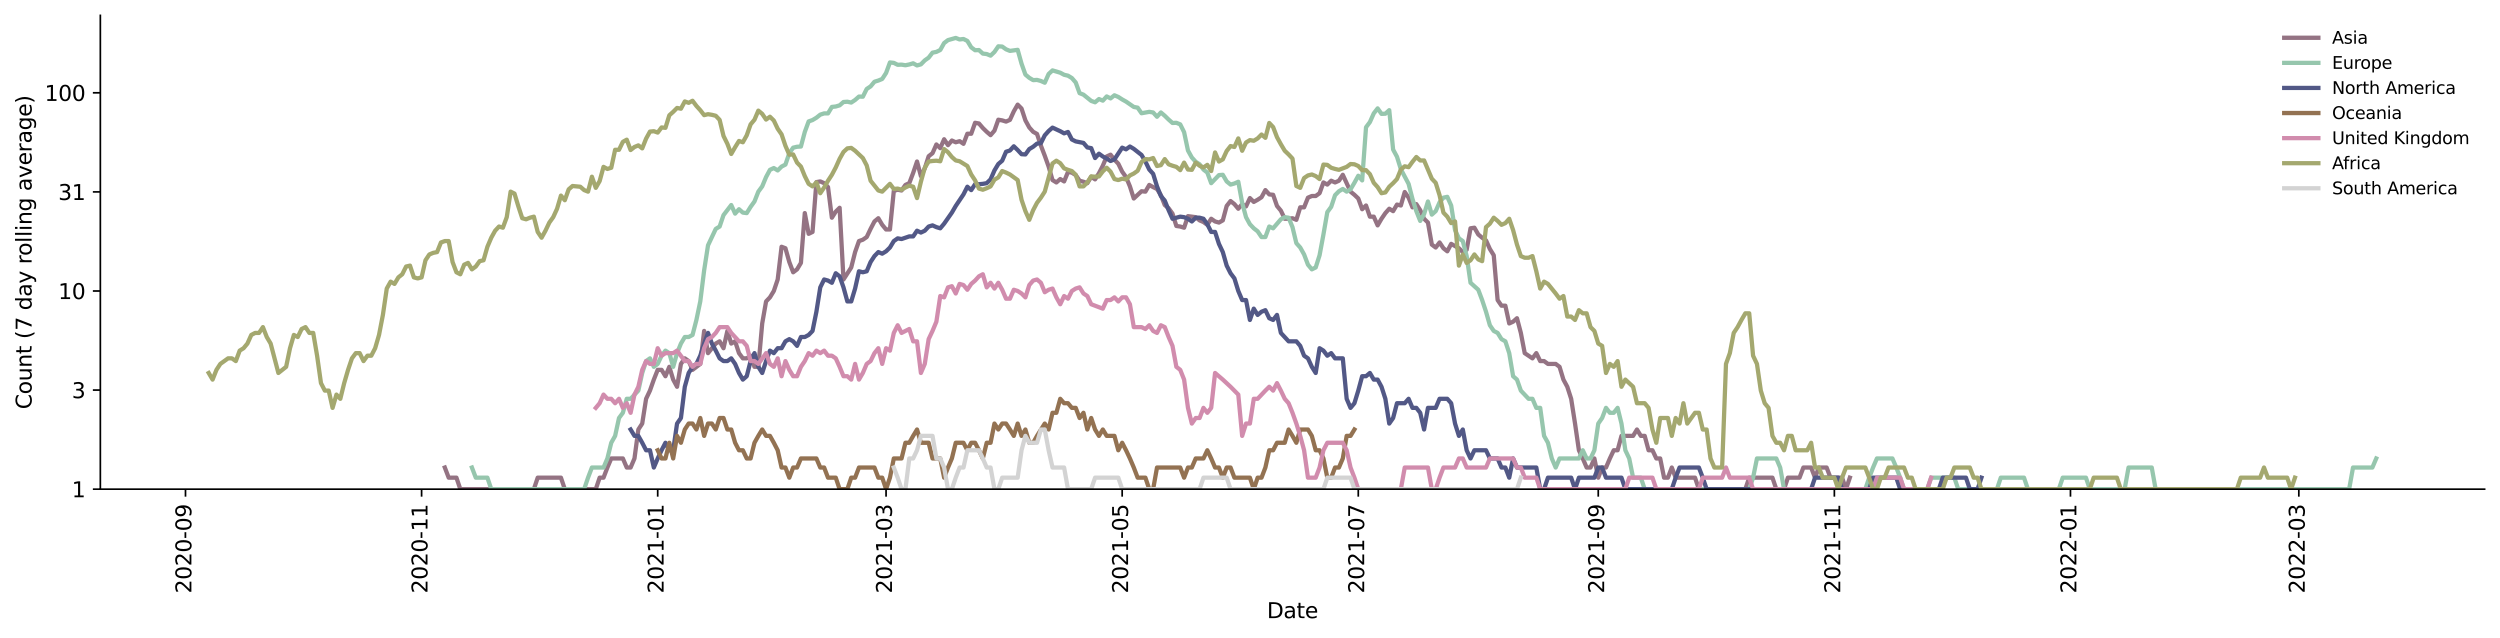 <?xml version="1.0" encoding="utf-8" standalone="no"?>
<!DOCTYPE svg PUBLIC "-//W3C//DTD SVG 1.1//EN"
  "http://www.w3.org/Graphics/SVG/1.1/DTD/svg11.dtd">
<svg xmlns:xlink="http://www.w3.org/1999/xlink" width="1170.166pt" height="298.621pt" viewBox="0 0 1170.166 298.621" xmlns="http://www.w3.org/2000/svg" version="1.1">
 <defs>
  <style type="text/css">*{stroke-linejoin: round; stroke-linecap: butt}</style>
 </defs>
 <g id="figure_1">
  <g id="patch_1">
   <path d="M 0 298.621 
L 1170.166 298.621 
L 1170.166 0 
L 0 0 
z
" style="fill: #ffffff"/>
  </g>
  <g id="axes_1">
   <g id="patch_2">
    <path d="M 46.966 228.96 
L 1162.966 228.96 
L 1162.966 7.2 
L 46.966 7.2 
z
" style="fill: #ffffff"/>
   </g>
   <g id="matplotlib.axis_1">
    <g id="xtick_1">
     <g id="line2d_1">
      <defs>
       <path id="m777646f347" d="M 0 0 
L 0 3.5 
" style="stroke: #000000; stroke-width: 0.8"/>
      </defs>
      <g>
       <use xlink:href="#m777646f347" x="86.823" y="228.96" style="stroke: #000000; stroke-width: 0.8"/>
      </g>
     </g>
     <g id="text_1">
      <!-- 2020-09 -->
      <g transform="translate(89.582 277.743)rotate(-90)scale(0.1 -0.1)">
       <defs>
        <path id="DejaVuSans-32" d="M 1228 531 
L 3431 531 
L 3431 0 
L 469 0 
L 469 531 
Q 828 903 1448 1529 
Q 2069 2156 2228 2338 
Q 2531 2678 2651 2914 
Q 2772 3150 2772 3378 
Q 2772 3750 2511 3984 
Q 2250 4219 1831 4219 
Q 1534 4219 1204 4116 
Q 875 4013 500 3803 
L 500 4441 
Q 881 4594 1212 4672 
Q 1544 4750 1819 4750 
Q 2544 4750 2975 4387 
Q 3406 4025 3406 3419 
Q 3406 3131 3298 2873 
Q 3191 2616 2906 2266 
Q 2828 2175 2409 1742 
Q 1991 1309 1228 531 
z
" transform="scale(0.016)"/>
        <path id="DejaVuSans-30" d="M 2034 4250 
Q 1547 4250 1301 3770 
Q 1056 3291 1056 2328 
Q 1056 1369 1301 889 
Q 1547 409 2034 409 
Q 2525 409 2770 889 
Q 3016 1369 3016 2328 
Q 3016 3291 2770 3770 
Q 2525 4250 2034 4250 
z
M 2034 4750 
Q 2819 4750 3233 4129 
Q 3647 3509 3647 2328 
Q 3647 1150 3233 529 
Q 2819 -91 2034 -91 
Q 1250 -91 836 529 
Q 422 1150 422 2328 
Q 422 3509 836 4129 
Q 1250 4750 2034 4750 
z
" transform="scale(0.016)"/>
        <path id="DejaVuSans-2d" d="M 313 2009 
L 1997 2009 
L 1997 1497 
L 313 1497 
L 313 2009 
z
" transform="scale(0.016)"/>
        <path id="DejaVuSans-39" d="M 703 97 
L 703 672 
Q 941 559 1184 500 
Q 1428 441 1663 441 
Q 2288 441 2617 861 
Q 2947 1281 2994 2138 
Q 2813 1869 2534 1725 
Q 2256 1581 1919 1581 
Q 1219 1581 811 2004 
Q 403 2428 403 3163 
Q 403 3881 828 4315 
Q 1253 4750 1959 4750 
Q 2769 4750 3195 4129 
Q 3622 3509 3622 2328 
Q 3622 1225 3098 567 
Q 2575 -91 1691 -91 
Q 1453 -91 1209 -44 
Q 966 3 703 97 
z
M 1959 2075 
Q 2384 2075 2632 2365 
Q 2881 2656 2881 3163 
Q 2881 3666 2632 3958 
Q 2384 4250 1959 4250 
Q 1534 4250 1286 3958 
Q 1038 3666 1038 3163 
Q 1038 2656 1286 2365 
Q 1534 2075 1959 2075 
z
" transform="scale(0.016)"/>
       </defs>
       <use xlink:href="#DejaVuSans-32"/>
       <use xlink:href="#DejaVuSans-30" x="63.623"/>
       <use xlink:href="#DejaVuSans-32" x="127.246"/>
       <use xlink:href="#DejaVuSans-30" x="190.869"/>
       <use xlink:href="#DejaVuSans-2d" x="254.492"/>
       <use xlink:href="#DejaVuSans-30" x="290.576"/>
       <use xlink:href="#DejaVuSans-39" x="354.199"/>
      </g>
     </g>
    </g>
    <g id="xtick_2">
     <g id="line2d_2">
      <g>
       <use xlink:href="#m777646f347" x="197.336" y="228.96" style="stroke: #000000; stroke-width: 0.8"/>
      </g>
     </g>
     <g id="text_2">
      <!-- 2020-11 -->
      <g transform="translate(200.095 277.743)rotate(-90)scale(0.1 -0.1)">
       <defs>
        <path id="DejaVuSans-31" d="M 794 531 
L 1825 531 
L 1825 4091 
L 703 3866 
L 703 4441 
L 1819 4666 
L 2450 4666 
L 2450 531 
L 3481 531 
L 3481 0 
L 794 0 
L 794 531 
z
" transform="scale(0.016)"/>
       </defs>
       <use xlink:href="#DejaVuSans-32"/>
       <use xlink:href="#DejaVuSans-30" x="63.623"/>
       <use xlink:href="#DejaVuSans-32" x="127.246"/>
       <use xlink:href="#DejaVuSans-30" x="190.869"/>
       <use xlink:href="#DejaVuSans-2d" x="254.492"/>
       <use xlink:href="#DejaVuSans-31" x="290.576"/>
       <use xlink:href="#DejaVuSans-31" x="354.199"/>
      </g>
     </g>
    </g>
    <g id="xtick_3">
     <g id="line2d_3">
      <g>
       <use xlink:href="#m777646f347" x="307.849" y="228.96" style="stroke: #000000; stroke-width: 0.8"/>
      </g>
     </g>
     <g id="text_3">
      <!-- 2021-01 -->
      <g transform="translate(310.608 277.743)rotate(-90)scale(0.1 -0.1)">
       <use xlink:href="#DejaVuSans-32"/>
       <use xlink:href="#DejaVuSans-30" x="63.623"/>
       <use xlink:href="#DejaVuSans-32" x="127.246"/>
       <use xlink:href="#DejaVuSans-31" x="190.869"/>
       <use xlink:href="#DejaVuSans-2d" x="254.492"/>
       <use xlink:href="#DejaVuSans-30" x="290.576"/>
       <use xlink:href="#DejaVuSans-31" x="354.199"/>
      </g>
     </g>
    </g>
    <g id="xtick_4">
     <g id="line2d_4">
      <g>
       <use xlink:href="#m777646f347" x="414.738" y="228.96" style="stroke: #000000; stroke-width: 0.8"/>
      </g>
     </g>
     <g id="text_4">
      <!-- 2021-03 -->
      <g transform="translate(417.498 277.743)rotate(-90)scale(0.1 -0.1)">
       <defs>
        <path id="DejaVuSans-33" d="M 2597 2516 
Q 3050 2419 3304 2112 
Q 3559 1806 3559 1356 
Q 3559 666 3084 287 
Q 2609 -91 1734 -91 
Q 1441 -91 1130 -33 
Q 819 25 488 141 
L 488 750 
Q 750 597 1062 519 
Q 1375 441 1716 441 
Q 2309 441 2620 675 
Q 2931 909 2931 1356 
Q 2931 1769 2642 2001 
Q 2353 2234 1838 2234 
L 1294 2234 
L 1294 2753 
L 1863 2753 
Q 2328 2753 2575 2939 
Q 2822 3125 2822 3475 
Q 2822 3834 2567 4026 
Q 2313 4219 1838 4219 
Q 1578 4219 1281 4162 
Q 984 4106 628 3988 
L 628 4550 
Q 988 4650 1302 4700 
Q 1616 4750 1894 4750 
Q 2613 4750 3031 4423 
Q 3450 4097 3450 3541 
Q 3450 3153 3228 2886 
Q 3006 2619 2597 2516 
z
" transform="scale(0.016)"/>
       </defs>
       <use xlink:href="#DejaVuSans-32"/>
       <use xlink:href="#DejaVuSans-30" x="63.623"/>
       <use xlink:href="#DejaVuSans-32" x="127.246"/>
       <use xlink:href="#DejaVuSans-31" x="190.869"/>
       <use xlink:href="#DejaVuSans-2d" x="254.492"/>
       <use xlink:href="#DejaVuSans-30" x="290.576"/>
       <use xlink:href="#DejaVuSans-33" x="354.199"/>
      </g>
     </g>
    </g>
    <g id="xtick_5">
     <g id="line2d_5">
      <g>
       <use xlink:href="#m777646f347" x="525.251" y="228.96" style="stroke: #000000; stroke-width: 0.8"/>
      </g>
     </g>
     <g id="text_5">
      <!-- 2021-05 -->
      <g transform="translate(528.011 277.743)rotate(-90)scale(0.1 -0.1)">
       <defs>
        <path id="DejaVuSans-35" d="M 691 4666 
L 3169 4666 
L 3169 4134 
L 1269 4134 
L 1269 2991 
Q 1406 3038 1543 3061 
Q 1681 3084 1819 3084 
Q 2600 3084 3056 2656 
Q 3513 2228 3513 1497 
Q 3513 744 3044 326 
Q 2575 -91 1722 -91 
Q 1428 -91 1123 -41 
Q 819 9 494 109 
L 494 744 
Q 775 591 1075 516 
Q 1375 441 1709 441 
Q 2250 441 2565 725 
Q 2881 1009 2881 1497 
Q 2881 1984 2565 2268 
Q 2250 2553 1709 2553 
Q 1456 2553 1204 2497 
Q 953 2441 691 2322 
L 691 4666 
z
" transform="scale(0.016)"/>
       </defs>
       <use xlink:href="#DejaVuSans-32"/>
       <use xlink:href="#DejaVuSans-30" x="63.623"/>
       <use xlink:href="#DejaVuSans-32" x="127.246"/>
       <use xlink:href="#DejaVuSans-31" x="190.869"/>
       <use xlink:href="#DejaVuSans-2d" x="254.492"/>
       <use xlink:href="#DejaVuSans-30" x="290.576"/>
       <use xlink:href="#DejaVuSans-35" x="354.199"/>
      </g>
     </g>
    </g>
    <g id="xtick_6">
     <g id="line2d_6">
      <g>
       <use xlink:href="#m777646f347" x="635.764" y="228.96" style="stroke: #000000; stroke-width: 0.8"/>
      </g>
     </g>
     <g id="text_6">
      <!-- 2021-07 -->
      <g transform="translate(638.524 277.743)rotate(-90)scale(0.1 -0.1)">
       <defs>
        <path id="DejaVuSans-37" d="M 525 4666 
L 3525 4666 
L 3525 4397 
L 1831 0 
L 1172 0 
L 2766 4134 
L 525 4134 
L 525 4666 
z
" transform="scale(0.016)"/>
       </defs>
       <use xlink:href="#DejaVuSans-32"/>
       <use xlink:href="#DejaVuSans-30" x="63.623"/>
       <use xlink:href="#DejaVuSans-32" x="127.246"/>
       <use xlink:href="#DejaVuSans-31" x="190.869"/>
       <use xlink:href="#DejaVuSans-2d" x="254.492"/>
       <use xlink:href="#DejaVuSans-30" x="290.576"/>
       <use xlink:href="#DejaVuSans-37" x="354.199"/>
      </g>
     </g>
    </g>
    <g id="xtick_7">
     <g id="line2d_7">
      <g>
       <use xlink:href="#m777646f347" x="748.089" y="228.96" style="stroke: #000000; stroke-width: 0.8"/>
      </g>
     </g>
     <g id="text_7">
      <!-- 2021-09 -->
      <g transform="translate(750.848 277.743)rotate(-90)scale(0.1 -0.1)">
       <use xlink:href="#DejaVuSans-32"/>
       <use xlink:href="#DejaVuSans-30" x="63.623"/>
       <use xlink:href="#DejaVuSans-32" x="127.246"/>
       <use xlink:href="#DejaVuSans-31" x="190.869"/>
       <use xlink:href="#DejaVuSans-2d" x="254.492"/>
       <use xlink:href="#DejaVuSans-30" x="290.576"/>
       <use xlink:href="#DejaVuSans-39" x="354.199"/>
      </g>
     </g>
    </g>
    <g id="xtick_8">
     <g id="line2d_8">
      <g>
       <use xlink:href="#m777646f347" x="858.602" y="228.96" style="stroke: #000000; stroke-width: 0.8"/>
      </g>
     </g>
     <g id="text_8">
      <!-- 2021-11 -->
      <g transform="translate(861.361 277.743)rotate(-90)scale(0.1 -0.1)">
       <use xlink:href="#DejaVuSans-32"/>
       <use xlink:href="#DejaVuSans-30" x="63.623"/>
       <use xlink:href="#DejaVuSans-32" x="127.246"/>
       <use xlink:href="#DejaVuSans-31" x="190.869"/>
       <use xlink:href="#DejaVuSans-2d" x="254.492"/>
       <use xlink:href="#DejaVuSans-31" x="290.576"/>
       <use xlink:href="#DejaVuSans-31" x="354.199"/>
      </g>
     </g>
    </g>
    <g id="xtick_9">
     <g id="line2d_9">
      <g>
       <use xlink:href="#m777646f347" x="969.115" y="228.96" style="stroke: #000000; stroke-width: 0.8"/>
      </g>
     </g>
     <g id="text_9">
      <!-- 2022-01 -->
      <g transform="translate(971.874 277.743)rotate(-90)scale(0.1 -0.1)">
       <use xlink:href="#DejaVuSans-32"/>
       <use xlink:href="#DejaVuSans-30" x="63.623"/>
       <use xlink:href="#DejaVuSans-32" x="127.246"/>
       <use xlink:href="#DejaVuSans-32" x="190.869"/>
       <use xlink:href="#DejaVuSans-2d" x="254.492"/>
       <use xlink:href="#DejaVuSans-30" x="290.576"/>
       <use xlink:href="#DejaVuSans-31" x="354.199"/>
      </g>
     </g>
    </g>
    <g id="xtick_10">
     <g id="line2d_10">
      <g>
       <use xlink:href="#m777646f347" x="1076.005" y="228.96" style="stroke: #000000; stroke-width: 0.8"/>
      </g>
     </g>
     <g id="text_10">
      <!-- 2022-03 -->
      <g transform="translate(1078.764 277.743)rotate(-90)scale(0.1 -0.1)">
       <use xlink:href="#DejaVuSans-32"/>
       <use xlink:href="#DejaVuSans-30" x="63.623"/>
       <use xlink:href="#DejaVuSans-32" x="127.246"/>
       <use xlink:href="#DejaVuSans-32" x="190.869"/>
       <use xlink:href="#DejaVuSans-2d" x="254.492"/>
       <use xlink:href="#DejaVuSans-30" x="290.576"/>
       <use xlink:href="#DejaVuSans-33" x="354.199"/>
      </g>
     </g>
    </g>
    <g id="text_11">
     <!-- Date -->
     <g transform="translate(593.015 289.341)scale(0.1 -0.1)">
      <defs>
       <path id="DejaVuSans-44" d="M 1259 4147 
L 1259 519 
L 2022 519 
Q 2988 519 3436 956 
Q 3884 1394 3884 2338 
Q 3884 3275 3436 3711 
Q 2988 4147 2022 4147 
L 1259 4147 
z
M 628 4666 
L 1925 4666 
Q 3281 4666 3915 4102 
Q 4550 3538 4550 2338 
Q 4550 1131 3912 565 
Q 3275 0 1925 0 
L 628 0 
L 628 4666 
z
" transform="scale(0.016)"/>
       <path id="DejaVuSans-61" d="M 2194 1759 
Q 1497 1759 1228 1600 
Q 959 1441 959 1056 
Q 959 750 1161 570 
Q 1363 391 1709 391 
Q 2188 391 2477 730 
Q 2766 1069 2766 1631 
L 2766 1759 
L 2194 1759 
z
M 3341 1997 
L 3341 0 
L 2766 0 
L 2766 531 
Q 2569 213 2275 61 
Q 1981 -91 1556 -91 
Q 1019 -91 701 211 
Q 384 513 384 1019 
Q 384 1609 779 1909 
Q 1175 2209 1959 2209 
L 2766 2209 
L 2766 2266 
Q 2766 2663 2505 2880 
Q 2244 3097 1772 3097 
Q 1472 3097 1187 3025 
Q 903 2953 641 2809 
L 641 3341 
Q 956 3463 1253 3523 
Q 1550 3584 1831 3584 
Q 2591 3584 2966 3190 
Q 3341 2797 3341 1997 
z
" transform="scale(0.016)"/>
       <path id="DejaVuSans-74" d="M 1172 4494 
L 1172 3500 
L 2356 3500 
L 2356 3053 
L 1172 3053 
L 1172 1153 
Q 1172 725 1289 603 
Q 1406 481 1766 481 
L 2356 481 
L 2356 0 
L 1766 0 
Q 1100 0 847 248 
Q 594 497 594 1153 
L 594 3053 
L 172 3053 
L 172 3500 
L 594 3500 
L 594 4494 
L 1172 4494 
z
" transform="scale(0.016)"/>
       <path id="DejaVuSans-65" d="M 3597 1894 
L 3597 1613 
L 953 1613 
Q 991 1019 1311 708 
Q 1631 397 2203 397 
Q 2534 397 2845 478 
Q 3156 559 3463 722 
L 3463 178 
Q 3153 47 2828 -22 
Q 2503 -91 2169 -91 
Q 1331 -91 842 396 
Q 353 884 353 1716 
Q 353 2575 817 3079 
Q 1281 3584 2069 3584 
Q 2775 3584 3186 3129 
Q 3597 2675 3597 1894 
z
M 3022 2063 
Q 3016 2534 2758 2815 
Q 2500 3097 2075 3097 
Q 1594 3097 1305 2825 
Q 1016 2553 972 2059 
L 3022 2063 
z
" transform="scale(0.016)"/>
      </defs>
      <use xlink:href="#DejaVuSans-44"/>
      <use xlink:href="#DejaVuSans-61" x="77.002"/>
      <use xlink:href="#DejaVuSans-74" x="138.281"/>
      <use xlink:href="#DejaVuSans-65" x="177.49"/>
     </g>
    </g>
   </g>
   <g id="matplotlib.axis_2">
    <g id="ytick_1">
     <g id="line2d_11">
      <defs>
       <path id="mc7e0283149" d="M 0 0 
L -3.5 0 
" style="stroke: #000000; stroke-width: 0.8"/>
      </defs>
      <g>
       <use xlink:href="#mc7e0283149" x="46.966" y="228.96" style="stroke: #000000; stroke-width: 0.8"/>
      </g>
     </g>
     <g id="text_12">
      <!-- 1 -->
      <g transform="translate(33.603 232.759)scale(0.1 -0.1)">
       <use xlink:href="#DejaVuSans-31"/>
      </g>
     </g>
    </g>
    <g id="ytick_2">
     <g id="line2d_12">
      <g>
       <use xlink:href="#mc7e0283149" x="46.966" y="182.579" style="stroke: #000000; stroke-width: 0.8"/>
      </g>
     </g>
     <g id="text_13">
      <!-- 3 -->
      <g transform="translate(33.603 186.378)scale(0.1 -0.1)">
       <use xlink:href="#DejaVuSans-33"/>
      </g>
     </g>
    </g>
    <g id="ytick_3">
     <g id="line2d_13">
      <g>
       <use xlink:href="#mc7e0283149" x="46.966" y="136.198" style="stroke: #000000; stroke-width: 0.8"/>
      </g>
     </g>
     <g id="text_14">
      <!-- 10 -->
      <g transform="translate(27.241 139.997)scale(0.1 -0.1)">
       <use xlink:href="#DejaVuSans-31"/>
       <use xlink:href="#DejaVuSans-30" x="63.623"/>
      </g>
     </g>
    </g>
    <g id="ytick_4">
     <g id="line2d_14">
      <g>
       <use xlink:href="#mc7e0283149" x="46.966" y="89.817" style="stroke: #000000; stroke-width: 0.8"/>
      </g>
     </g>
     <g id="text_15">
      <!-- 31 -->
      <g transform="translate(27.241 93.616)scale(0.1 -0.1)">
       <use xlink:href="#DejaVuSans-33"/>
       <use xlink:href="#DejaVuSans-31" x="63.623"/>
      </g>
     </g>
    </g>
    <g id="ytick_5">
     <g id="line2d_15">
      <g>
       <use xlink:href="#mc7e0283149" x="46.966" y="43.436" style="stroke: #000000; stroke-width: 0.8"/>
      </g>
     </g>
     <g id="text_16">
      <!-- 100 -->
      <g transform="translate(20.878 47.235)scale(0.1 -0.1)">
       <use xlink:href="#DejaVuSans-31"/>
       <use xlink:href="#DejaVuSans-30" x="63.623"/>
       <use xlink:href="#DejaVuSans-30" x="127.246"/>
      </g>
     </g>
    </g>
    <g id="text_17">
     <!-- Count (7 day rolling average) -->
     <g transform="translate(14.798 191.548)rotate(-90)scale(0.1 -0.1)">
      <defs>
       <path id="DejaVuSans-43" d="M 4122 4306 
L 4122 3641 
Q 3803 3938 3442 4084 
Q 3081 4231 2675 4231 
Q 1875 4231 1450 3742 
Q 1025 3253 1025 2328 
Q 1025 1406 1450 917 
Q 1875 428 2675 428 
Q 3081 428 3442 575 
Q 3803 722 4122 1019 
L 4122 359 
Q 3791 134 3420 21 
Q 3050 -91 2638 -91 
Q 1578 -91 968 557 
Q 359 1206 359 2328 
Q 359 3453 968 4101 
Q 1578 4750 2638 4750 
Q 3056 4750 3426 4639 
Q 3797 4528 4122 4306 
z
" transform="scale(0.016)"/>
       <path id="DejaVuSans-6f" d="M 1959 3097 
Q 1497 3097 1228 2736 
Q 959 2375 959 1747 
Q 959 1119 1226 758 
Q 1494 397 1959 397 
Q 2419 397 2687 759 
Q 2956 1122 2956 1747 
Q 2956 2369 2687 2733 
Q 2419 3097 1959 3097 
z
M 1959 3584 
Q 2709 3584 3137 3096 
Q 3566 2609 3566 1747 
Q 3566 888 3137 398 
Q 2709 -91 1959 -91 
Q 1206 -91 779 398 
Q 353 888 353 1747 
Q 353 2609 779 3096 
Q 1206 3584 1959 3584 
z
" transform="scale(0.016)"/>
       <path id="DejaVuSans-75" d="M 544 1381 
L 544 3500 
L 1119 3500 
L 1119 1403 
Q 1119 906 1312 657 
Q 1506 409 1894 409 
Q 2359 409 2629 706 
Q 2900 1003 2900 1516 
L 2900 3500 
L 3475 3500 
L 3475 0 
L 2900 0 
L 2900 538 
Q 2691 219 2414 64 
Q 2138 -91 1772 -91 
Q 1169 -91 856 284 
Q 544 659 544 1381 
z
M 1991 3584 
L 1991 3584 
z
" transform="scale(0.016)"/>
       <path id="DejaVuSans-6e" d="M 3513 2113 
L 3513 0 
L 2938 0 
L 2938 2094 
Q 2938 2591 2744 2837 
Q 2550 3084 2163 3084 
Q 1697 3084 1428 2787 
Q 1159 2491 1159 1978 
L 1159 0 
L 581 0 
L 581 3500 
L 1159 3500 
L 1159 2956 
Q 1366 3272 1645 3428 
Q 1925 3584 2291 3584 
Q 2894 3584 3203 3211 
Q 3513 2838 3513 2113 
z
" transform="scale(0.016)"/>
       <path id="DejaVuSans-20" transform="scale(0.016)"/>
       <path id="DejaVuSans-28" d="M 1984 4856 
Q 1566 4138 1362 3434 
Q 1159 2731 1159 2009 
Q 1159 1288 1364 580 
Q 1569 -128 1984 -844 
L 1484 -844 
Q 1016 -109 783 600 
Q 550 1309 550 2009 
Q 550 2706 781 3412 
Q 1013 4119 1484 4856 
L 1984 4856 
z
" transform="scale(0.016)"/>
       <path id="DejaVuSans-64" d="M 2906 2969 
L 2906 4863 
L 3481 4863 
L 3481 0 
L 2906 0 
L 2906 525 
Q 2725 213 2448 61 
Q 2172 -91 1784 -91 
Q 1150 -91 751 415 
Q 353 922 353 1747 
Q 353 2572 751 3078 
Q 1150 3584 1784 3584 
Q 2172 3584 2448 3432 
Q 2725 3281 2906 2969 
z
M 947 1747 
Q 947 1113 1208 752 
Q 1469 391 1925 391 
Q 2381 391 2643 752 
Q 2906 1113 2906 1747 
Q 2906 2381 2643 2742 
Q 2381 3103 1925 3103 
Q 1469 3103 1208 2742 
Q 947 2381 947 1747 
z
" transform="scale(0.016)"/>
       <path id="DejaVuSans-79" d="M 2059 -325 
Q 1816 -950 1584 -1140 
Q 1353 -1331 966 -1331 
L 506 -1331 
L 506 -850 
L 844 -850 
Q 1081 -850 1212 -737 
Q 1344 -625 1503 -206 
L 1606 56 
L 191 3500 
L 800 3500 
L 1894 763 
L 2988 3500 
L 3597 3500 
L 2059 -325 
z
" transform="scale(0.016)"/>
       <path id="DejaVuSans-72" d="M 2631 2963 
Q 2534 3019 2420 3045 
Q 2306 3072 2169 3072 
Q 1681 3072 1420 2755 
Q 1159 2438 1159 1844 
L 1159 0 
L 581 0 
L 581 3500 
L 1159 3500 
L 1159 2956 
Q 1341 3275 1631 3429 
Q 1922 3584 2338 3584 
Q 2397 3584 2469 3576 
Q 2541 3569 2628 3553 
L 2631 2963 
z
" transform="scale(0.016)"/>
       <path id="DejaVuSans-6c" d="M 603 4863 
L 1178 4863 
L 1178 0 
L 603 0 
L 603 4863 
z
" transform="scale(0.016)"/>
       <path id="DejaVuSans-69" d="M 603 3500 
L 1178 3500 
L 1178 0 
L 603 0 
L 603 3500 
z
M 603 4863 
L 1178 4863 
L 1178 4134 
L 603 4134 
L 603 4863 
z
" transform="scale(0.016)"/>
       <path id="DejaVuSans-67" d="M 2906 1791 
Q 2906 2416 2648 2759 
Q 2391 3103 1925 3103 
Q 1463 3103 1205 2759 
Q 947 2416 947 1791 
Q 947 1169 1205 825 
Q 1463 481 1925 481 
Q 2391 481 2648 825 
Q 2906 1169 2906 1791 
z
M 3481 434 
Q 3481 -459 3084 -895 
Q 2688 -1331 1869 -1331 
Q 1566 -1331 1297 -1286 
Q 1028 -1241 775 -1147 
L 775 -588 
Q 1028 -725 1275 -790 
Q 1522 -856 1778 -856 
Q 2344 -856 2625 -561 
Q 2906 -266 2906 331 
L 2906 616 
Q 2728 306 2450 153 
Q 2172 0 1784 0 
Q 1141 0 747 490 
Q 353 981 353 1791 
Q 353 2603 747 3093 
Q 1141 3584 1784 3584 
Q 2172 3584 2450 3431 
Q 2728 3278 2906 2969 
L 2906 3500 
L 3481 3500 
L 3481 434 
z
" transform="scale(0.016)"/>
       <path id="DejaVuSans-76" d="M 191 3500 
L 800 3500 
L 1894 563 
L 2988 3500 
L 3597 3500 
L 2284 0 
L 1503 0 
L 191 3500 
z
" transform="scale(0.016)"/>
       <path id="DejaVuSans-29" d="M 513 4856 
L 1013 4856 
Q 1481 4119 1714 3412 
Q 1947 2706 1947 2009 
Q 1947 1309 1714 600 
Q 1481 -109 1013 -844 
L 513 -844 
Q 928 -128 1133 580 
Q 1338 1288 1338 2009 
Q 1338 2731 1133 3434 
Q 928 4138 513 4856 
z
" transform="scale(0.016)"/>
      </defs>
      <use xlink:href="#DejaVuSans-43"/>
      <use xlink:href="#DejaVuSans-6f" x="69.824"/>
      <use xlink:href="#DejaVuSans-75" x="131.006"/>
      <use xlink:href="#DejaVuSans-6e" x="194.385"/>
      <use xlink:href="#DejaVuSans-74" x="257.764"/>
      <use xlink:href="#DejaVuSans-20" x="296.973"/>
      <use xlink:href="#DejaVuSans-28" x="328.76"/>
      <use xlink:href="#DejaVuSans-37" x="367.773"/>
      <use xlink:href="#DejaVuSans-20" x="431.396"/>
      <use xlink:href="#DejaVuSans-64" x="463.184"/>
      <use xlink:href="#DejaVuSans-61" x="526.66"/>
      <use xlink:href="#DejaVuSans-79" x="587.939"/>
      <use xlink:href="#DejaVuSans-20" x="647.119"/>
      <use xlink:href="#DejaVuSans-72" x="678.906"/>
      <use xlink:href="#DejaVuSans-6f" x="717.77"/>
      <use xlink:href="#DejaVuSans-6c" x="778.951"/>
      <use xlink:href="#DejaVuSans-6c" x="806.734"/>
      <use xlink:href="#DejaVuSans-69" x="834.518"/>
      <use xlink:href="#DejaVuSans-6e" x="862.301"/>
      <use xlink:href="#DejaVuSans-67" x="925.68"/>
      <use xlink:href="#DejaVuSans-20" x="989.156"/>
      <use xlink:href="#DejaVuSans-61" x="1020.943"/>
      <use xlink:href="#DejaVuSans-76" x="1082.223"/>
      <use xlink:href="#DejaVuSans-65" x="1141.402"/>
      <use xlink:href="#DejaVuSans-72" x="1202.926"/>
      <use xlink:href="#DejaVuSans-61" x="1244.039"/>
      <use xlink:href="#DejaVuSans-67" x="1305.318"/>
      <use xlink:href="#DejaVuSans-65" x="1368.795"/>
      <use xlink:href="#DejaVuSans-29" x="1430.318"/>
     </g>
    </g>
   </g>
   <g id="line2d_16">
    <path d="M 208.206 218.836 
L 210.018 223.581 
L 213.641 223.581 
L 215.453 228.96 
L 249.875 228.96 
L 251.686 223.581 
L 262.557 223.581 
L 264.368 228.96 
L 278.862 228.96 
L 280.673 223.581 
L 282.485 223.581 
L 284.297 218.836 
L 286.108 214.591 
L 291.544 214.591 
L 293.355 218.836 
L 295.167 218.836 
L 296.979 214.591 
L 298.79 201.036 
L 300.602 198.256 
L 302.414 186.667 
L 304.225 182.827 
L 306.037 177.677 
L 307.849 173.112 
L 309.66 173.112 
L 311.472 176.097 
L 313.284 171.698 
L 315.095 177.677 
L 316.907 181.036 
L 318.719 170.332 
L 320.531 167.732 
L 322.342 169.011 
L 324.154 173.112 
L 327.777 170.332 
L 329.589 154.903 
L 331.401 165.29 
L 335.024 160.809 
L 336.836 159.763 
L 338.647 162.987 
L 340.459 154.903 
L 342.271 160.809 
L 344.083 159.763 
L 345.894 165.29 
L 347.706 167.732 
L 349.518 167.732 
L 351.329 166.492 
L 353.141 171.698 
L 354.953 171.698 
L 356.764 151.398 
L 358.576 141.087 
L 360.388 139.183 
L 362.199 136.198 
L 364.011 130.818 
L 365.823 115.504 
L 367.634 116.198 
L 369.446 122.643 
L 371.258 127.439 
L 373.07 126.073 
L 374.881 123.056 
L 376.693 99.747 
L 378.505 109.441 
L 380.316 108.562 
L 382.128 85.239 
L 383.94 84.915 
L 385.751 85.729 
L 387.563 87.58 
L 389.375 101.899 
L 391.186 99.054 
L 392.998 97.264 
L 394.81 130.818 
L 398.433 125.188 
L 400.245 117.989 
L 402.057 112.839 
L 403.868 112.2 
L 405.68 110.95 
L 407.492 107.139 
L 409.303 103.657 
L 411.115 102.146 
L 412.927 105.226 
L 414.738 107.419 
L 416.55 107.419 
L 418.362 89.339 
L 420.173 88.803 
L 421.985 89.16 
L 423.797 86.56 
L 425.608 85.729 
L 427.42 80.929 
L 429.232 75.604 
L 431.044 82.416 
L 432.855 78.797 
L 434.667 73.124 
L 436.479 71.707 
L 438.29 67.625 
L 440.102 69.339 
L 441.914 65.183 
L 443.725 67.941 
L 445.537 65.779 
L 447.349 66.589 
L 449.16 66.081 
L 450.972 67.311 
L 452.784 62.601 
L 454.595 62.601 
L 456.407 57.477 
L 458.219 57.805 
L 460.031 59.914 
L 461.842 61.685 
L 463.654 63.255 
L 465.466 61.146 
L 467.277 56.035 
L 469.089 56.351 
L 470.901 56.91 
L 472.712 56.114 
L 474.524 52.138 
L 476.336 48.98 
L 478.147 50.804 
L 479.959 56.351 
L 481.771 59.655 
L 483.583 61.685 
L 485.394 62.694 
L 487.206 68.153 
L 489.018 72.885 
L 490.829 77.975 
L 492.641 84.276 
L 494.453 85.401 
L 496.264 83.802 
L 498.076 84.915 
L 499.888 80.494 
L 501.699 80.783 
L 503.511 81.964 
L 505.323 84.594 
L 507.134 85.076 
L 508.946 85.729 
L 510.758 82.72 
L 512.57 83.96 
L 514.381 81.075 
L 516.193 77.57 
L 518.005 73.245 
L 519.816 72.409 
L 521.628 74.719 
L 523.44 76.641 
L 525.251 80.349 
L 527.063 82.873 
L 528.875 87.237 
L 530.686 92.91 
L 534.31 89.519 
L 536.121 89.7 
L 537.933 86.56 
L 539.745 87.58 
L 541.557 88.45 
L 543.368 91.368 
L 545.18 95.971 
L 546.992 97.483 
L 548.803 99.981 
L 550.615 105.764 
L 552.427 106.035 
L 554.238 106.583 
L 556.05 101.169 
L 559.673 101.654 
L 561.485 103.147 
L 563.297 103.914 
L 565.108 105.226 
L 566.92 102.394 
L 568.732 103.657 
L 570.544 104.173 
L 572.355 103.147 
L 574.167 96.397 
L 575.979 94.107 
L 577.79 95.549 
L 579.602 97.704 
L 581.414 95.549 
L 583.225 96.612 
L 585.037 92.714 
L 586.849 94.513 
L 588.66 93.504 
L 590.472 92.325 
L 592.284 88.981 
L 594.095 90.991 
L 595.907 91.179 
L 597.719 96.397 
L 599.531 98.599 
L 601.342 102.394 
L 603.154 102.394 
L 604.966 102.146 
L 606.777 102.894 
L 608.589 97.045 
L 610.401 97.045 
L 612.212 92.519 
L 614.024 91.748 
L 615.836 91.748 
L 617.647 90.433 
L 619.459 85.401 
L 621.271 86.392 
L 623.083 84.594 
L 624.894 85.401 
L 626.706 84.594 
L 628.518 81.815 
L 632.141 89.7 
L 633.953 91.179 
L 635.764 92.91 
L 637.576 97.926 
L 639.388 96.184 
L 641.199 101.411 
L 643.011 101.411 
L 644.823 105.494 
L 646.634 102.394 
L 648.446 99.747 
L 650.258 97.704 
L 652.07 98.826 
L 653.881 95.76 
L 655.693 96.184 
L 657.505 89.882 
L 659.316 92.519 
L 661.128 97.045 
L 662.94 95.549 
L 664.751 98.374 
L 666.563 102.394 
L 668.375 104.173 
L 670.186 114.484 
L 671.998 115.85 
L 673.81 113.489 
L 675.621 116.198 
L 677.433 117.625 
L 679.245 114.149 
L 682.868 116.198 
L 684.68 117.989 
L 686.492 116.905 
L 688.303 106.86 
L 690.115 106.583 
L 691.927 109.739 
L 693.738 111.259 
L 695.55 112.518 
L 697.362 116.55 
L 699.173 119.481 
L 700.985 140.442 
L 702.797 143.085 
L 704.608 143.085 
L 706.42 151.398 
L 708.232 150.567 
L 710.044 148.955 
L 711.855 155.829 
L 713.667 165.29 
L 717.29 167.732 
L 719.102 165.29 
L 720.914 169.011 
L 722.725 169.011 
L 724.537 170.332 
L 728.16 170.332 
L 729.972 171.698 
L 731.784 177.677 
L 733.595 181.036 
L 735.407 186.667 
L 737.219 198.256 
L 739.031 210.751 
L 740.842 214.591 
L 742.654 218.836 
L 744.466 218.836 
L 746.277 214.591 
L 748.089 223.581 
L 749.901 218.836 
L 751.712 218.836 
L 753.524 214.591 
L 755.336 210.751 
L 757.147 210.751 
L 758.959 204.021 
L 764.394 204.021 
L 766.206 201.036 
L 768.018 204.021 
L 769.829 204.021 
L 771.641 210.751 
L 773.453 210.751 
L 775.264 214.591 
L 777.076 214.591 
L 778.888 223.581 
L 780.699 223.581 
L 782.511 218.836 
L 784.323 223.581 
L 793.381 223.581 
L 795.193 228.96 
L 816.933 228.96 
L 818.745 223.581 
L 829.615 223.581 
L 831.427 228.96 
L 835.05 228.96 
L 836.862 223.581 
L 842.297 223.581 
L 844.108 218.836 
L 847.732 218.836 
L 849.544 223.581 
L 851.355 218.836 
L 854.979 218.836 
L 856.79 223.581 
L 862.225 223.581 
L 864.037 228.96 
L 865.849 223.581 
L 865.849 223.581 
" clip-path="url(#pa582aa8a91)" style="fill: none; stroke: #947383; stroke-width: 2; stroke-linecap: square"/>
   </g>
   <g id="line2d_17">
    <path d="M 220.888 218.836 
L 222.699 223.581 
L 228.134 223.581 
L 229.946 228.96 
L 273.427 228.96 
L 275.238 223.581 
L 277.05 218.836 
L 282.485 218.836 
L 284.297 214.591 
L 286.108 207.246 
L 287.92 204.021 
L 289.732 195.656 
L 291.544 193.214 
L 293.355 186.667 
L 295.167 186.667 
L 298.79 182.827 
L 300.602 174.577 
L 302.414 169.011 
L 304.225 167.732 
L 306.037 171.698 
L 307.849 170.332 
L 309.66 166.492 
L 311.472 164.122 
L 313.284 165.29 
L 315.095 171.698 
L 316.907 165.29 
L 318.719 160.809 
L 320.531 157.748 
L 322.342 157.748 
L 324.154 156.777 
L 325.966 149.753 
L 327.777 141.087 
L 329.589 126.523 
L 331.401 114.821 
L 335.024 107.139 
L 336.836 106.035 
L 338.647 100.69 
L 342.271 95.971 
L 344.083 99.981 
L 345.894 97.926 
L 347.706 99.515 
L 349.518 99.747 
L 351.329 96.828 
L 353.141 94.309 
L 354.953 89.7 
L 356.764 87.237 
L 358.576 82.873 
L 360.388 79.495 
L 362.199 78.659 
L 364.011 79.778 
L 365.823 77.975 
L 367.634 77.036 
L 369.446 71.707 
L 371.258 69.121 
L 373.07 68.688 
L 374.881 68.58 
L 376.693 61.776 
L 378.505 56.83 
L 380.316 56.193 
L 382.128 55.102 
L 383.94 53.667 
L 385.751 53.078 
L 387.563 53.078 
L 389.375 50.051 
L 391.186 49.848 
L 392.998 49.311 
L 394.81 47.744 
L 396.621 47.616 
L 398.433 48.001 
L 400.245 46.795 
L 402.057 45.2 
L 403.868 45.26 
L 405.68 41.635 
L 407.492 40.442 
L 409.303 38.258 
L 411.115 37.705 
L 412.927 36.963 
L 414.738 34.171 
L 416.55 29.228 
L 418.362 29.431 
L 420.173 30.335 
L 421.985 30.252 
L 423.797 30.544 
L 425.608 30.169 
L 427.42 29.635 
L 429.232 30.627 
L 431.044 30.128 
L 432.855 28.269 
L 434.667 26.986 
L 436.479 24.645 
L 438.29 24.286 
L 440.102 23.401 
L 441.914 20.142 
L 443.725 18.777 
L 447.349 17.76 
L 449.16 18.466 
L 450.972 18.25 
L 452.784 19.153 
L 454.595 22.16 
L 456.407 23.506 
L 458.219 23.436 
L 460.031 25.081 
L 461.842 25.3 
L 463.654 26.041 
L 465.466 24.322 
L 467.277 21.688 
L 469.089 21.789 
L 470.901 23.087 
L 472.712 23.823 
L 476.336 23.331 
L 478.147 29.798 
L 479.959 34.909 
L 481.771 36.428 
L 483.583 37.506 
L 485.394 37.407 
L 487.206 37.905 
L 489.018 38.716 
L 490.829 34.631 
L 492.641 32.955 
L 496.264 34.034 
L 498.076 35.002 
L 499.888 35.425 
L 501.699 36.525 
L 503.511 38.614 
L 505.323 43.609 
L 507.134 44.308 
L 510.758 47.235 
L 512.57 47.873 
L 514.381 46.359 
L 516.193 47.109 
L 518.005 45.14 
L 519.816 46.051 
L 521.628 44.603 
L 523.44 45.381 
L 525.251 46.545 
L 527.063 47.553 
L 530.686 50.051 
L 532.498 50.391 
L 534.31 53.005 
L 537.933 52.353 
L 539.745 52.642 
L 541.557 54.643 
L 543.368 52.642 
L 545.18 54.19 
L 546.992 55.957 
L 548.803 57.559 
L 550.615 57.477 
L 552.427 58.218 
L 554.238 61.867 
L 556.05 70.449 
L 557.862 73.73 
L 559.673 75.732 
L 561.485 76.904 
L 563.297 79.355 
L 565.108 80.783 
L 566.92 85.729 
L 570.544 81.964 
L 572.355 81.815 
L 574.167 84.915 
L 575.979 86.392 
L 577.79 85.894 
L 579.602 85.076 
L 581.414 94.925 
L 583.225 101.654 
L 585.037 104.961 
L 586.849 106.86 
L 588.66 108.274 
L 590.472 110.95 
L 592.284 110.95 
L 594.095 106.035 
L 595.907 106.86 
L 599.531 102.643 
L 601.342 101.654 
L 603.154 101.899 
L 604.966 106.308 
L 606.777 113.818 
L 608.589 115.85 
L 610.401 119.103 
L 612.212 123.895 
L 614.024 126.073 
L 615.836 125.188 
L 617.647 119.481 
L 619.459 109.739 
L 621.271 99.284 
L 623.083 96.828 
L 624.894 91.368 
L 626.706 89.519 
L 628.518 88.45 
L 630.329 89.7 
L 632.141 88.626 
L 633.953 85.565 
L 635.764 82.265 
L 637.576 84.434 
L 639.388 59.569 
L 641.199 57.152 
L 643.011 53.078 
L 644.823 50.735 
L 646.634 53.298 
L 648.446 53.224 
L 650.258 51.571 
L 652.07 70.002 
L 653.881 73.366 
L 655.693 79.215 
L 659.316 86.059 
L 661.128 93.107 
L 662.94 98.826 
L 664.751 103.401 
L 666.563 100.216 
L 668.375 94.309 
L 670.186 100.452 
L 671.998 98.826 
L 673.81 94.718 
L 675.621 92.519 
L 677.433 92.131 
L 679.245 96.184 
L 681.057 107.702 
L 682.868 111.57 
L 684.68 112.839 
L 686.492 119.863 
L 688.303 132.358 
L 691.927 135.626 
L 693.738 140.442 
L 695.55 145.913 
L 697.362 152.246 
L 699.173 154.903 
L 700.985 155.829 
L 702.797 158.743 
L 704.608 159.763 
L 706.42 165.29 
L 708.232 176.097 
L 710.044 177.677 
L 711.855 182.827 
L 715.479 186.667 
L 717.29 186.667 
L 719.102 190.911 
L 720.914 190.911 
L 722.725 204.021 
L 724.537 207.246 
L 726.349 214.591 
L 728.16 218.836 
L 729.972 214.591 
L 739.031 214.591 
L 740.842 210.751 
L 742.654 214.591 
L 744.466 214.591 
L 746.277 210.751 
L 748.089 198.256 
L 749.901 195.656 
L 751.712 190.911 
L 753.524 193.214 
L 755.336 193.214 
L 757.147 190.911 
L 758.959 198.256 
L 760.771 210.751 
L 762.583 214.591 
L 764.394 223.581 
L 768.018 223.581 
L 769.829 228.96 
L 818.745 228.96 
L 820.557 223.581 
L 822.368 214.591 
L 831.427 214.591 
L 833.238 218.836 
L 835.05 228.96 
L 873.095 228.96 
L 874.907 223.581 
L 876.719 218.836 
L 878.531 214.591 
L 885.777 214.591 
L 887.589 218.836 
L 889.401 223.581 
L 891.212 228.96 
L 902.083 228.96 
L 903.894 223.581 
L 914.764 223.581 
L 916.576 228.96 
L 934.693 228.96 
L 936.505 223.581 
L 947.375 223.581 
L 949.186 228.96 
L 963.68 228.96 
L 965.492 223.581 
L 976.362 223.581 
L 978.173 228.96 
L 994.479 228.96 
L 996.29 218.836 
L 1007.16 218.836 
L 1008.972 228.96 
L 1099.557 228.96 
L 1101.368 218.836 
L 1110.427 218.836 
L 1112.238 214.591 
L 1112.238 214.591 
" clip-path="url(#pa582aa8a91)" style="fill: none; stroke: #96c6ad; stroke-width: 2; stroke-linecap: square"/>
   </g>
   <g id="line2d_18">
    <path d="M 295.167 201.036 
L 296.979 204.021 
L 298.79 204.021 
L 300.602 207.246 
L 302.414 210.751 
L 304.225 210.751 
L 306.037 218.836 
L 307.849 214.591 
L 309.66 210.751 
L 311.472 207.246 
L 313.284 210.751 
L 315.095 210.751 
L 316.907 198.256 
L 318.719 195.656 
L 320.531 181.036 
L 322.342 174.577 
L 324.154 171.698 
L 325.966 170.332 
L 327.777 166.492 
L 329.589 160.809 
L 331.401 155.829 
L 333.212 160.809 
L 335.024 164.122 
L 336.836 167.732 
L 338.647 169.011 
L 340.459 169.011 
L 342.271 167.732 
L 344.083 170.332 
L 345.894 174.577 
L 347.706 177.677 
L 349.518 176.097 
L 351.329 169.011 
L 353.141 165.29 
L 354.953 171.698 
L 356.764 174.577 
L 358.576 169.011 
L 360.388 164.122 
L 362.199 165.29 
L 364.011 162.987 
L 365.823 162.987 
L 367.634 159.763 
L 369.446 158.743 
L 371.258 159.763 
L 373.07 161.883 
L 374.881 157.748 
L 376.693 157.748 
L 378.505 156.777 
L 380.316 154.903 
L 382.128 145.913 
L 383.94 134.507 
L 385.751 130.818 
L 387.563 131.325 
L 389.375 132.358 
L 391.186 127.905 
L 392.998 129.335 
L 394.81 134.507 
L 396.621 141.087 
L 398.433 141.087 
L 400.245 135.063 
L 402.057 126.979 
L 403.868 127.439 
L 405.68 126.979 
L 407.492 122.643 
L 409.303 119.863 
L 411.115 117.989 
L 412.927 118.728 
L 414.738 117.625 
L 416.55 115.85 
L 418.362 112.839 
L 420.173 111.57 
L 421.985 111.884 
L 425.608 110.644 
L 427.42 110.644 
L 429.232 107.987 
L 431.044 108.853 
L 432.855 107.987 
L 434.667 106.035 
L 436.479 105.494 
L 438.29 106.308 
L 440.102 106.86 
L 441.914 104.696 
L 445.537 99.515 
L 447.349 96.397 
L 450.972 90.991 
L 452.784 87.408 
L 454.595 88.981 
L 456.407 86.225 
L 458.219 86.225 
L 460.031 86.059 
L 461.842 85.729 
L 463.654 83.96 
L 465.466 79.778 
L 467.277 76.772 
L 469.089 75.223 
L 470.901 71.016 
L 472.712 70.449 
L 474.524 68.473 
L 476.336 70.225 
L 478.147 72.174 
L 479.959 72.291 
L 481.771 69.78 
L 483.583 68.688 
L 485.394 67.207 
L 487.206 67 
L 489.018 63.349 
L 490.829 61.325 
L 492.641 59.741 
L 496.264 61.415 
L 498.076 62.416 
L 499.888 61.776 
L 501.699 65.281 
L 503.511 66.182 
L 507.134 66.897 
L 508.946 69.012 
L 510.758 69.339 
L 512.57 73.975 
L 514.381 71.94 
L 516.193 73.245 
L 518.005 74.222 
L 519.816 75.349 
L 521.628 74.594 
L 525.251 69.121 
L 527.063 69.891 
L 528.875 68.58 
L 530.686 69.669 
L 534.31 72.528 
L 536.121 75.604 
L 537.933 79.355 
L 539.745 81.369 
L 541.557 87.237 
L 543.368 91.748 
L 545.18 93.905 
L 546.992 98.374 
L 548.803 102.394 
L 552.427 101.411 
L 554.238 101.654 
L 556.05 102.394 
L 557.862 103.657 
L 559.673 101.899 
L 561.485 101.899 
L 563.297 102.394 
L 565.108 104.961 
L 566.92 108.562 
L 568.732 108.562 
L 570.544 114.149 
L 572.355 117.989 
L 574.167 124.321 
L 575.979 127.905 
L 577.79 130.318 
L 579.602 136.198 
L 581.414 140.442 
L 583.225 140.442 
L 585.037 149.753 
L 586.849 144.474 
L 588.66 147.406 
L 590.472 145.913 
L 592.284 145.187 
L 594.095 148.955 
L 595.907 149.753 
L 597.719 147.406 
L 599.531 155.829 
L 603.154 159.763 
L 606.777 159.763 
L 608.589 161.883 
L 610.401 166.492 
L 612.212 167.732 
L 614.024 171.698 
L 615.836 174.577 
L 617.647 162.987 
L 619.459 164.122 
L 621.271 166.492 
L 623.083 165.29 
L 624.894 167.732 
L 628.518 167.732 
L 630.329 186.667 
L 632.141 190.911 
L 633.953 188.733 
L 635.764 182.827 
L 637.576 176.097 
L 639.388 176.097 
L 641.199 174.577 
L 643.011 177.677 
L 644.823 177.677 
L 646.634 181.036 
L 648.446 186.667 
L 650.258 198.256 
L 652.07 195.656 
L 653.881 188.733 
L 657.505 188.733 
L 659.316 186.667 
L 661.128 190.911 
L 662.94 190.911 
L 664.751 193.214 
L 666.563 201.036 
L 668.375 190.911 
L 671.998 190.911 
L 673.81 186.667 
L 677.433 186.667 
L 679.245 188.733 
L 681.057 198.256 
L 682.868 204.021 
L 684.68 201.036 
L 686.492 210.751 
L 688.303 214.591 
L 690.115 210.751 
L 695.55 210.751 
L 697.362 214.591 
L 700.985 214.591 
L 702.797 218.836 
L 704.608 218.836 
L 706.42 223.581 
L 708.232 214.591 
L 710.044 218.836 
L 719.102 218.836 
L 720.914 228.96 
L 722.725 228.96 
L 724.537 223.581 
L 735.407 223.581 
L 737.219 228.96 
L 739.031 223.581 
L 746.277 223.581 
L 748.089 218.836 
L 749.901 218.836 
L 751.712 223.581 
L 758.959 223.581 
L 760.771 228.96 
L 782.511 228.96 
L 784.323 223.581 
L 786.134 218.836 
L 795.193 218.836 
L 797.005 223.581 
L 798.816 228.96 
L 847.732 228.96 
L 849.544 223.581 
L 860.414 223.581 
L 862.225 228.96 
L 874.907 228.96 
L 876.719 223.581 
L 887.589 223.581 
L 889.401 228.96 
L 907.518 228.96 
L 909.329 223.581 
L 920.199 223.581 
L 922.011 228.96 
L 925.634 228.96 
L 927.446 223.581 
L 927.446 223.581 
" clip-path="url(#pa582aa8a91)" style="fill: none; stroke: #525886; stroke-width: 2; stroke-linecap: square"/>
   </g>
   <g id="line2d_19">
    <path d="M 307.849 210.751 
L 309.66 214.591 
L 311.472 214.591 
L 313.284 207.246 
L 315.095 214.591 
L 316.907 204.021 
L 318.719 207.246 
L 320.531 201.036 
L 322.342 198.256 
L 324.154 198.256 
L 325.966 201.036 
L 327.777 195.656 
L 329.589 204.021 
L 331.401 198.256 
L 333.212 198.256 
L 335.024 201.036 
L 336.836 195.656 
L 338.647 195.656 
L 340.459 201.036 
L 342.271 201.036 
L 344.083 207.246 
L 345.894 210.751 
L 347.706 210.751 
L 349.518 214.591 
L 351.329 214.591 
L 353.141 207.246 
L 354.953 204.021 
L 356.764 201.036 
L 358.576 204.021 
L 360.388 204.021 
L 362.199 207.246 
L 364.011 210.751 
L 365.823 218.836 
L 367.634 218.836 
L 369.446 223.581 
L 371.258 218.836 
L 373.07 218.836 
L 374.881 214.591 
L 382.128 214.591 
L 383.94 218.836 
L 385.751 218.836 
L 387.563 223.581 
L 391.186 223.581 
L 392.998 228.96 
L 396.621 228.96 
L 398.433 223.581 
L 400.245 223.581 
L 402.057 218.836 
L 409.303 218.836 
L 411.115 223.581 
L 412.927 223.581 
L 414.738 228.96 
L 416.55 223.581 
L 418.362 214.591 
L 421.985 214.591 
L 423.797 207.246 
L 425.608 207.246 
L 427.42 204.021 
L 429.232 201.036 
L 431.044 207.246 
L 434.667 207.246 
L 436.479 214.591 
L 440.102 214.591 
L 441.914 223.581 
L 443.725 218.836 
L 445.537 214.591 
L 447.349 207.246 
L 450.972 207.246 
L 452.784 210.751 
L 454.595 207.246 
L 456.407 207.246 
L 458.219 210.751 
L 460.031 214.591 
L 461.842 207.246 
L 463.654 207.246 
L 465.466 198.256 
L 467.277 201.036 
L 469.089 198.256 
L 470.901 198.256 
L 472.712 201.036 
L 474.524 204.021 
L 476.336 198.256 
L 478.147 204.021 
L 479.959 201.036 
L 481.771 207.246 
L 483.583 207.246 
L 485.394 204.021 
L 489.018 198.256 
L 490.829 201.036 
L 492.641 193.214 
L 494.453 193.214 
L 496.264 186.667 
L 498.076 188.733 
L 499.888 188.733 
L 501.699 190.911 
L 503.511 190.911 
L 505.323 195.656 
L 507.134 193.214 
L 508.946 201.036 
L 510.758 195.656 
L 512.57 201.036 
L 514.381 204.021 
L 516.193 201.036 
L 518.005 204.021 
L 521.628 204.021 
L 523.44 210.751 
L 525.251 207.246 
L 527.063 210.751 
L 528.875 214.591 
L 530.686 218.836 
L 532.498 223.581 
L 536.121 223.581 
L 537.933 228.96 
L 539.745 228.96 
L 541.557 218.836 
L 552.427 218.836 
L 554.238 223.581 
L 556.05 218.836 
L 557.862 218.836 
L 559.673 214.591 
L 563.297 214.591 
L 565.108 210.751 
L 566.92 214.591 
L 568.732 218.836 
L 570.544 218.836 
L 572.355 223.581 
L 574.167 218.836 
L 575.979 218.836 
L 577.79 223.581 
L 585.037 223.581 
L 586.849 228.96 
L 588.66 223.581 
L 590.472 223.581 
L 592.284 218.836 
L 594.095 210.751 
L 595.907 210.751 
L 597.719 207.246 
L 601.342 207.246 
L 603.154 201.036 
L 604.966 204.021 
L 606.777 207.246 
L 608.589 201.036 
L 612.212 201.036 
L 614.024 204.021 
L 615.836 210.751 
L 617.647 210.751 
L 619.459 214.591 
L 621.271 223.581 
L 623.083 223.581 
L 624.894 218.836 
L 626.706 218.836 
L 628.518 214.591 
L 630.329 204.021 
L 632.141 204.021 
L 633.953 201.036 
L 633.953 201.036 
" clip-path="url(#pa582aa8a91)" style="fill: none; stroke: #937252; stroke-width: 2; stroke-linecap: square"/>
   </g>
   <g id="line2d_20">
    <path d="M 278.862 190.911 
L 280.673 188.733 
L 282.485 184.701 
L 284.297 186.667 
L 286.108 186.667 
L 287.92 188.733 
L 289.732 186.667 
L 291.544 190.911 
L 293.355 188.733 
L 295.167 193.214 
L 296.979 184.701 
L 298.79 181.036 
L 300.602 173.112 
L 302.414 169.011 
L 304.225 170.332 
L 306.037 170.332 
L 307.849 162.987 
L 309.66 166.492 
L 311.472 165.29 
L 315.095 165.29 
L 316.907 164.122 
L 320.531 169.011 
L 322.342 169.011 
L 324.154 171.698 
L 325.966 170.332 
L 327.777 170.332 
L 329.589 162.987 
L 331.401 158.743 
L 333.212 157.748 
L 335.024 155.829 
L 336.836 153.112 
L 340.459 153.112 
L 342.271 155.829 
L 345.894 159.763 
L 347.706 159.763 
L 349.518 161.883 
L 351.329 169.011 
L 353.141 169.011 
L 354.953 170.332 
L 358.576 165.29 
L 360.388 170.332 
L 362.199 171.698 
L 364.011 167.732 
L 365.823 176.097 
L 367.634 169.011 
L 369.446 173.112 
L 371.258 176.097 
L 373.07 176.097 
L 374.881 171.698 
L 376.693 169.011 
L 378.505 165.29 
L 380.316 166.492 
L 382.128 164.122 
L 383.94 165.29 
L 385.751 164.122 
L 387.563 166.492 
L 389.375 166.492 
L 391.186 167.732 
L 392.998 171.698 
L 394.81 176.097 
L 396.621 176.097 
L 398.433 177.677 
L 400.245 170.332 
L 402.057 177.677 
L 403.868 174.577 
L 405.68 170.332 
L 407.492 169.011 
L 409.303 165.29 
L 411.115 162.987 
L 412.927 170.332 
L 414.738 162.987 
L 416.55 164.122 
L 418.362 155.829 
L 420.173 152.246 
L 421.985 155.829 
L 425.608 153.998 
L 427.42 159.763 
L 429.232 159.763 
L 431.044 174.577 
L 432.855 170.332 
L 434.667 158.743 
L 436.479 154.903 
L 438.29 150.567 
L 440.102 138.568 
L 441.914 139.183 
L 443.725 134.507 
L 445.537 133.959 
L 447.349 137.366 
L 449.16 132.885 
L 450.972 133.418 
L 452.784 135.626 
L 454.595 132.885 
L 456.407 131.325 
L 458.219 129.335 
L 460.031 128.376 
L 461.842 134.507 
L 463.654 132.358 
L 465.466 135.063 
L 467.277 132.358 
L 469.089 135.626 
L 470.901 139.808 
L 472.712 139.808 
L 474.524 135.626 
L 476.336 136.198 
L 478.147 137.366 
L 479.959 139.183 
L 481.771 133.418 
L 483.583 131.325 
L 485.394 130.818 
L 487.206 132.358 
L 489.018 136.777 
L 490.829 135.626 
L 492.641 135.063 
L 494.453 139.183 
L 496.264 142.408 
L 498.076 138.568 
L 499.888 139.808 
L 501.699 136.198 
L 503.511 135.063 
L 505.323 134.507 
L 507.134 137.366 
L 508.946 138.568 
L 510.758 142.408 
L 516.193 144.474 
L 518.005 140.442 
L 519.816 140.442 
L 521.628 139.183 
L 523.44 141.087 
L 525.251 139.183 
L 527.063 139.183 
L 528.875 142.408 
L 530.686 153.112 
L 534.31 153.112 
L 536.121 153.998 
L 537.933 152.246 
L 539.745 154.903 
L 541.557 155.829 
L 543.368 152.246 
L 545.18 153.112 
L 546.992 157.748 
L 548.803 161.883 
L 550.615 171.698 
L 552.427 173.112 
L 554.238 177.677 
L 556.05 190.911 
L 557.862 198.256 
L 559.673 195.656 
L 561.485 195.656 
L 563.297 190.911 
L 565.108 193.214 
L 566.92 190.911 
L 568.732 174.577 
L 572.355 177.677 
L 575.979 181.036 
L 579.602 184.701 
L 581.414 204.021 
L 583.225 198.256 
L 585.037 198.256 
L 586.849 186.667 
L 588.66 186.667 
L 592.284 182.827 
L 594.095 181.036 
L 595.907 182.827 
L 597.719 179.322 
L 599.531 182.827 
L 601.342 186.667 
L 603.154 188.733 
L 604.966 193.214 
L 606.777 198.256 
L 608.589 204.021 
L 610.401 210.751 
L 612.212 223.581 
L 615.836 223.581 
L 617.647 218.836 
L 619.459 210.751 
L 621.271 207.246 
L 628.518 207.246 
L 630.329 210.751 
L 632.141 218.836 
L 633.953 223.581 
L 635.764 228.96 
L 655.693 228.96 
L 657.505 218.836 
L 668.375 218.836 
L 670.186 228.96 
L 671.998 228.96 
L 673.81 223.581 
L 675.621 218.836 
L 681.057 218.836 
L 682.868 214.591 
L 684.68 214.591 
L 686.492 218.836 
L 695.55 218.836 
L 697.362 214.591 
L 708.232 214.591 
L 710.044 218.836 
L 711.855 218.836 
L 713.667 223.581 
L 719.102 223.581 
L 720.914 228.96 
L 760.771 228.96 
L 762.583 223.581 
L 773.453 223.581 
L 775.264 228.96 
L 795.193 228.96 
L 797.005 223.581 
L 806.063 223.581 
L 807.875 218.836 
L 809.686 223.581 
L 818.745 223.581 
L 820.557 228.96 
L 876.719 228.96 
L 878.531 223.581 
L 889.401 223.581 
L 891.212 228.96 
L 902.083 228.96 
L 903.894 223.581 
L 903.894 223.581 
" clip-path="url(#pa582aa8a91)" style="fill: none; stroke: #d18cad; stroke-width: 2; stroke-linecap: square"/>
   </g>
   <g id="line2d_21">
    <path d="M 97.693 174.577 
L 99.505 177.677 
L 101.316 173.112 
L 103.128 170.332 
L 106.751 167.732 
L 108.563 167.732 
L 110.375 169.011 
L 112.186 164.122 
L 113.998 162.987 
L 115.81 160.809 
L 117.621 156.777 
L 119.433 155.829 
L 121.245 155.829 
L 123.057 153.112 
L 124.868 157.748 
L 126.68 160.809 
L 130.303 174.577 
L 133.927 171.698 
L 135.738 162.987 
L 137.55 156.777 
L 139.362 157.748 
L 141.173 153.998 
L 142.985 153.112 
L 144.797 155.829 
L 146.608 155.829 
L 148.42 166.492 
L 150.232 179.322 
L 152.044 182.827 
L 153.855 182.827 
L 155.667 190.911 
L 157.479 184.701 
L 159.29 186.667 
L 161.102 179.322 
L 162.914 173.112 
L 164.725 167.732 
L 166.537 165.29 
L 168.349 165.29 
L 170.16 169.011 
L 171.972 166.492 
L 173.784 166.492 
L 175.595 162.987 
L 177.407 156.777 
L 179.219 147.406 
L 181.031 135.063 
L 182.842 131.838 
L 184.654 132.885 
L 186.466 129.824 
L 188.277 128.376 
L 190.089 124.752 
L 191.901 124.321 
L 193.712 129.824 
L 195.524 130.318 
L 197.336 129.824 
L 199.147 121.829 
L 200.959 119.103 
L 202.771 118.357 
L 204.583 117.989 
L 206.394 113.489 
L 208.206 112.839 
L 210.018 112.839 
L 211.829 122.643 
L 213.641 127.439 
L 215.453 128.376 
L 217.264 123.895 
L 219.076 123.056 
L 220.888 126.073 
L 222.699 124.752 
L 224.511 122.234 
L 226.323 121.829 
L 228.134 115.504 
L 229.946 111.259 
L 231.758 107.987 
L 233.57 106.035 
L 235.381 106.583 
L 237.193 101.654 
L 239.005 89.7 
L 240.816 90.618 
L 242.628 96.612 
L 244.44 102.146 
L 246.251 102.643 
L 248.063 101.899 
L 249.875 101.411 
L 251.686 108.562 
L 253.498 111.259 
L 255.31 107.987 
L 257.121 104.173 
L 258.933 101.654 
L 260.745 97.704 
L 262.557 91.557 
L 264.368 93.704 
L 266.18 88.626 
L 267.992 87.066 
L 271.615 87.408 
L 273.427 88.981 
L 275.238 89.7 
L 277.05 82.72 
L 278.862 87.925 
L 280.673 84.754 
L 282.485 78.111 
L 284.297 79.075 
L 286.108 78.521 
L 287.92 70.113 
L 289.732 70.113 
L 291.544 66.385 
L 293.355 65.381 
L 295.167 70.225 
L 296.979 68.796 
L 298.79 68.047 
L 300.602 69.449 
L 302.414 64.887 
L 304.225 61.595 
L 306.037 61.415 
L 307.849 62.049 
L 309.66 59.655 
L 311.472 59.828 
L 313.284 53.965 
L 315.095 52.353 
L 316.907 50.528 
L 318.719 50.873 
L 320.531 47.489 
L 322.342 48.13 
L 324.154 47.172 
L 325.966 49.579 
L 327.777 51.571 
L 329.589 53.89 
L 331.401 53.445 
L 333.212 53.741 
L 335.024 54.19 
L 336.836 56.114 
L 338.647 63.633 
L 340.459 67.311 
L 342.271 72.056 
L 344.083 68.904 
L 345.894 65.98 
L 347.706 66.589 
L 349.518 63.349 
L 351.329 58.218 
L 353.141 56.035 
L 354.953 51.783 
L 356.764 53.298 
L 358.576 55.957 
L 360.388 54.643 
L 362.199 56.431 
L 364.011 60.262 
L 365.823 62.88 
L 367.634 68.259 
L 369.446 72.409 
L 371.258 72.291 
L 373.07 76.119 
L 374.881 77.975 
L 376.693 82.416 
L 378.505 86.059 
L 380.316 87.237 
L 382.128 85.401 
L 383.94 90.433 
L 385.751 87.752 
L 387.563 84.594 
L 389.375 81.815 
L 391.186 78.384 
L 392.998 74.345 
L 394.81 71.13 
L 396.621 69.449 
L 398.433 69.23 
L 400.245 70.562 
L 403.868 73.975 
L 405.68 77.436 
L 407.492 84.594 
L 411.115 89.16 
L 412.927 89.7 
L 416.55 86.059 
L 418.362 88.45 
L 420.173 88.274 
L 421.985 88.803 
L 423.797 87.752 
L 425.608 86.897 
L 427.42 87.408 
L 429.232 92.714 
L 431.044 85.076 
L 432.855 78.521 
L 434.667 75.604 
L 436.479 75.349 
L 438.29 75.223 
L 440.102 75.477 
L 441.914 69.78 
L 443.725 71.245 
L 445.537 73.487 
L 447.349 75.096 
L 449.16 75.477 
L 452.784 77.704 
L 454.595 81.666 
L 456.407 84.434 
L 458.219 88.274 
L 460.031 88.803 
L 461.842 88.099 
L 463.654 87.237 
L 465.466 84.117 
L 467.277 83.026 
L 469.089 80.063 
L 470.901 80.783 
L 472.712 81.666 
L 476.336 84.276 
L 478.147 93.504 
L 479.959 98.826 
L 481.771 102.894 
L 483.583 98.374 
L 485.394 94.925 
L 487.206 92.519 
L 489.018 89.7 
L 492.641 76.51 
L 494.453 75.223 
L 496.264 76.379 
L 498.076 78.797 
L 499.888 79.495 
L 501.699 80.063 
L 503.511 81.815 
L 505.323 87.237 
L 507.134 87.237 
L 508.946 85.401 
L 510.758 82.568 
L 512.57 82.72 
L 514.381 82.568 
L 516.193 80.206 
L 518.005 78.521 
L 519.816 80.349 
L 521.628 83.802 
L 523.44 84.276 
L 525.251 83.646 
L 527.063 83.96 
L 528.875 82.114 
L 530.686 81.222 
L 532.498 79.92 
L 534.31 75.861 
L 536.121 74.47 
L 537.933 74.594 
L 539.745 73.975 
L 541.557 77.704 
L 543.368 77.302 
L 545.18 74.47 
L 546.992 76.904 
L 548.803 77.57 
L 550.615 78.111 
L 552.427 79.636 
L 554.238 76.119 
L 556.05 79.355 
L 557.862 79.495 
L 559.673 76.119 
L 561.485 77.57 
L 563.297 78.384 
L 565.108 77.169 
L 566.92 80.063 
L 568.732 71.36 
L 570.544 75.604 
L 572.355 74.594 
L 574.167 70.675 
L 575.979 68.366 
L 577.79 68.796 
L 579.602 64.79 
L 581.414 70.562 
L 583.225 66.692 
L 585.037 65.58 
L 586.849 65.88 
L 588.66 64.79 
L 590.472 62.973 
L 592.284 64.497 
L 594.095 57.559 
L 595.907 59.484 
L 597.719 64.207 
L 599.531 67.52 
L 601.342 70.562 
L 603.154 72.291 
L 604.966 74.222 
L 606.777 87.066 
L 608.589 87.925 
L 610.401 83.335 
L 612.212 82.114 
L 614.024 81.666 
L 615.836 82.416 
L 617.647 83.802 
L 619.459 77.036 
L 621.271 77.169 
L 623.083 78.521 
L 624.894 79.075 
L 626.706 79.495 
L 630.329 78.111 
L 632.141 76.772 
L 633.953 76.904 
L 635.764 77.704 
L 637.576 79.636 
L 639.388 79.636 
L 641.199 81.517 
L 643.011 85.565 
L 644.823 87.58 
L 646.634 90.433 
L 648.446 90.065 
L 650.258 87.408 
L 652.07 85.729 
L 653.881 83.802 
L 655.693 79.355 
L 657.505 77.839 
L 659.316 78.247 
L 661.128 75.732 
L 662.94 73.487 
L 664.751 75.096 
L 666.563 75.096 
L 670.186 83.646 
L 671.998 85.565 
L 673.81 91.368 
L 675.621 99.515 
L 677.433 101.411 
L 679.245 104.434 
L 681.057 103.657 
L 682.868 124.321 
L 684.68 119.103 
L 686.492 123.056 
L 688.303 121.829 
L 690.115 119.103 
L 691.927 121.428 
L 693.738 122.234 
L 695.55 106.308 
L 697.362 104.696 
L 699.173 101.899 
L 700.985 103.401 
L 702.797 105.226 
L 704.608 104.434 
L 706.42 102.394 
L 708.232 107.702 
L 710.044 114.484 
L 711.855 119.863 
L 713.667 120.638 
L 715.479 120.638 
L 717.29 119.863 
L 719.102 126.979 
L 720.914 135.063 
L 722.725 131.838 
L 724.537 132.885 
L 728.16 137.366 
L 729.972 139.808 
L 731.784 138.568 
L 733.595 148.173 
L 735.407 148.173 
L 737.219 149.753 
L 739.031 145.187 
L 740.842 146.653 
L 742.654 146.653 
L 744.466 153.112 
L 746.277 154.903 
L 748.089 160.809 
L 749.901 161.883 
L 751.712 174.577 
L 753.524 170.332 
L 755.336 171.698 
L 757.147 169.011 
L 758.959 181.036 
L 760.771 177.677 
L 764.394 181.036 
L 766.206 188.733 
L 769.829 188.733 
L 771.641 190.911 
L 773.453 201.036 
L 775.264 207.246 
L 777.076 195.656 
L 780.699 195.656 
L 782.511 204.021 
L 784.323 195.656 
L 786.134 198.256 
L 787.946 188.733 
L 789.758 198.256 
L 793.381 193.214 
L 795.193 193.214 
L 797.005 201.036 
L 798.816 201.036 
L 800.628 214.591 
L 802.44 218.836 
L 806.063 218.836 
L 807.875 170.332 
L 809.686 165.29 
L 811.498 155.829 
L 813.31 153.112 
L 815.121 149.753 
L 816.933 146.653 
L 818.745 146.653 
L 820.557 166.492 
L 822.368 170.332 
L 824.18 182.827 
L 825.992 188.733 
L 827.803 190.911 
L 829.615 204.021 
L 831.427 207.246 
L 833.238 207.246 
L 835.05 210.751 
L 836.862 204.021 
L 838.673 204.021 
L 840.485 210.751 
L 845.92 210.751 
L 847.732 207.246 
L 849.544 218.836 
L 851.355 218.836 
L 853.167 223.581 
L 858.602 223.581 
L 860.414 228.96 
L 862.225 223.581 
L 864.037 218.836 
L 873.095 218.836 
L 874.907 223.581 
L 876.719 228.96 
L 878.531 228.96 
L 880.342 223.581 
L 882.154 223.581 
L 883.966 218.836 
L 891.212 218.836 
L 893.024 223.581 
L 894.836 223.581 
L 896.647 228.96 
L 909.329 228.96 
L 911.141 223.581 
L 912.953 223.581 
L 914.764 218.836 
L 922.011 218.836 
L 923.823 223.581 
L 925.634 223.581 
L 927.446 228.96 
L 978.173 228.96 
L 979.985 223.581 
L 990.855 223.581 
L 992.667 228.96 
L 1047.018 228.96 
L 1048.829 223.581 
L 1057.888 223.581 
L 1059.699 218.836 
L 1061.511 223.581 
L 1070.57 223.581 
L 1072.381 228.96 
L 1074.193 223.581 
L 1074.193 223.581 
" clip-path="url(#pa582aa8a91)" style="fill: none; stroke: #a4a86f; stroke-width: 2; stroke-linecap: square"/>
   </g>
   <g id="line2d_22">
    <path d="M 418.362 218.836 
L 420.173 223.581 
L 421.985 228.96 
L 423.797 228.96 
L 425.608 214.591 
L 427.42 214.591 
L 429.232 210.751 
L 431.044 204.021 
L 436.479 204.021 
L 438.29 214.591 
L 440.102 214.591 
L 441.914 218.836 
L 443.725 228.96 
L 445.537 228.96 
L 447.349 223.581 
L 449.16 218.836 
L 450.972 218.836 
L 452.784 210.751 
L 458.219 210.751 
L 460.031 214.591 
L 461.842 218.836 
L 463.654 218.836 
L 465.466 228.96 
L 467.277 228.96 
L 469.089 223.581 
L 476.336 223.581 
L 478.147 210.751 
L 479.959 204.021 
L 481.771 207.246 
L 485.394 207.246 
L 487.206 201.036 
L 489.018 201.036 
L 490.829 210.751 
L 492.641 218.836 
L 498.076 218.836 
L 499.888 228.96 
L 510.758 228.96 
L 512.57 223.581 
L 523.44 223.581 
L 525.251 228.96 
L 561.485 228.96 
L 563.297 223.581 
L 574.167 223.581 
L 575.979 228.96 
L 619.459 228.96 
L 621.271 223.581 
L 632.141 223.581 
L 633.953 228.96 
L 710.044 228.96 
L 711.855 223.581 
L 711.855 223.581 
" clip-path="url(#pa582aa8a91)" style="fill: none; stroke: #d3d3d3; stroke-width: 2; stroke-linecap: square"/>
   </g>
   <g id="patch_3">
    <path d="M 46.966 228.96 
L 46.966 7.2 
" style="fill: none; stroke: #000000; stroke-width: 0.8; stroke-linejoin: miter; stroke-linecap: square"/>
   </g>
   <g id="patch_4">
    <path d="M 46.966 228.96 
L 1162.966 228.96 
" style="fill: none; stroke: #000000; stroke-width: 0.8; stroke-linejoin: miter; stroke-linecap: square"/>
   </g>
   <g id="legend_1">
    <g id="line2d_23">
     <path d="M 1069.154 17.679 
L 1077.154 17.679 
L 1085.154 17.679 
" style="fill: none; stroke: #947383; stroke-width: 2; stroke-linecap: square"/>
    </g>
    <g id="text_18">
     <!-- Asia -->
     <g transform="translate(1091.554 20.479)scale(0.08 -0.08)">
      <defs>
       <path id="DejaVuSans-41" d="M 2188 4044 
L 1331 1722 
L 3047 1722 
L 2188 4044 
z
M 1831 4666 
L 2547 4666 
L 4325 0 
L 3669 0 
L 3244 1197 
L 1141 1197 
L 716 0 
L 50 0 
L 1831 4666 
z
" transform="scale(0.016)"/>
       <path id="DejaVuSans-73" d="M 2834 3397 
L 2834 2853 
Q 2591 2978 2328 3040 
Q 2066 3103 1784 3103 
Q 1356 3103 1142 2972 
Q 928 2841 928 2578 
Q 928 2378 1081 2264 
Q 1234 2150 1697 2047 
L 1894 2003 
Q 2506 1872 2764 1633 
Q 3022 1394 3022 966 
Q 3022 478 2636 193 
Q 2250 -91 1575 -91 
Q 1294 -91 989 -36 
Q 684 19 347 128 
L 347 722 
Q 666 556 975 473 
Q 1284 391 1588 391 
Q 1994 391 2212 530 
Q 2431 669 2431 922 
Q 2431 1156 2273 1281 
Q 2116 1406 1581 1522 
L 1381 1569 
Q 847 1681 609 1914 
Q 372 2147 372 2553 
Q 372 3047 722 3315 
Q 1072 3584 1716 3584 
Q 2034 3584 2315 3537 
Q 2597 3491 2834 3397 
z
" transform="scale(0.016)"/>
      </defs>
      <use xlink:href="#DejaVuSans-41"/>
      <use xlink:href="#DejaVuSans-73" x="68.408"/>
      <use xlink:href="#DejaVuSans-69" x="120.508"/>
      <use xlink:href="#DejaVuSans-61" x="148.291"/>
     </g>
    </g>
    <g id="line2d_24">
     <path d="M 1069.154 29.421 
L 1077.154 29.421 
L 1085.154 29.421 
" style="fill: none; stroke: #96c6ad; stroke-width: 2; stroke-linecap: square"/>
    </g>
    <g id="text_19">
     <!-- Europe -->
     <g transform="translate(1091.554 32.221)scale(0.08 -0.08)">
      <defs>
       <path id="DejaVuSans-45" d="M 628 4666 
L 3578 4666 
L 3578 4134 
L 1259 4134 
L 1259 2753 
L 3481 2753 
L 3481 2222 
L 1259 2222 
L 1259 531 
L 3634 531 
L 3634 0 
L 628 0 
L 628 4666 
z
" transform="scale(0.016)"/>
       <path id="DejaVuSans-70" d="M 1159 525 
L 1159 -1331 
L 581 -1331 
L 581 3500 
L 1159 3500 
L 1159 2969 
Q 1341 3281 1617 3432 
Q 1894 3584 2278 3584 
Q 2916 3584 3314 3078 
Q 3713 2572 3713 1747 
Q 3713 922 3314 415 
Q 2916 -91 2278 -91 
Q 1894 -91 1617 61 
Q 1341 213 1159 525 
z
M 3116 1747 
Q 3116 2381 2855 2742 
Q 2594 3103 2138 3103 
Q 1681 3103 1420 2742 
Q 1159 2381 1159 1747 
Q 1159 1113 1420 752 
Q 1681 391 2138 391 
Q 2594 391 2855 752 
Q 3116 1113 3116 1747 
z
" transform="scale(0.016)"/>
      </defs>
      <use xlink:href="#DejaVuSans-45"/>
      <use xlink:href="#DejaVuSans-75" x="63.184"/>
      <use xlink:href="#DejaVuSans-72" x="126.562"/>
      <use xlink:href="#DejaVuSans-6f" x="165.426"/>
      <use xlink:href="#DejaVuSans-70" x="226.607"/>
      <use xlink:href="#DejaVuSans-65" x="290.084"/>
     </g>
    </g>
    <g id="line2d_25">
     <path d="M 1069.154 41.164 
L 1077.154 41.164 
L 1085.154 41.164 
" style="fill: none; stroke: #525886; stroke-width: 2; stroke-linecap: square"/>
    </g>
    <g id="text_20">
     <!-- North America -->
     <g transform="translate(1091.554 43.964)scale(0.08 -0.08)">
      <defs>
       <path id="DejaVuSans-4e" d="M 628 4666 
L 1478 4666 
L 3547 763 
L 3547 4666 
L 4159 4666 
L 4159 0 
L 3309 0 
L 1241 3903 
L 1241 0 
L 628 0 
L 628 4666 
z
" transform="scale(0.016)"/>
       <path id="DejaVuSans-68" d="M 3513 2113 
L 3513 0 
L 2938 0 
L 2938 2094 
Q 2938 2591 2744 2837 
Q 2550 3084 2163 3084 
Q 1697 3084 1428 2787 
Q 1159 2491 1159 1978 
L 1159 0 
L 581 0 
L 581 4863 
L 1159 4863 
L 1159 2956 
Q 1366 3272 1645 3428 
Q 1925 3584 2291 3584 
Q 2894 3584 3203 3211 
Q 3513 2838 3513 2113 
z
" transform="scale(0.016)"/>
       <path id="DejaVuSans-6d" d="M 3328 2828 
Q 3544 3216 3844 3400 
Q 4144 3584 4550 3584 
Q 5097 3584 5394 3201 
Q 5691 2819 5691 2113 
L 5691 0 
L 5113 0 
L 5113 2094 
Q 5113 2597 4934 2840 
Q 4756 3084 4391 3084 
Q 3944 3084 3684 2787 
Q 3425 2491 3425 1978 
L 3425 0 
L 2847 0 
L 2847 2094 
Q 2847 2600 2669 2842 
Q 2491 3084 2119 3084 
Q 1678 3084 1418 2786 
Q 1159 2488 1159 1978 
L 1159 0 
L 581 0 
L 581 3500 
L 1159 3500 
L 1159 2956 
Q 1356 3278 1631 3431 
Q 1906 3584 2284 3584 
Q 2666 3584 2933 3390 
Q 3200 3197 3328 2828 
z
" transform="scale(0.016)"/>
       <path id="DejaVuSans-63" d="M 3122 3366 
L 3122 2828 
Q 2878 2963 2633 3030 
Q 2388 3097 2138 3097 
Q 1578 3097 1268 2742 
Q 959 2388 959 1747 
Q 959 1106 1268 751 
Q 1578 397 2138 397 
Q 2388 397 2633 464 
Q 2878 531 3122 666 
L 3122 134 
Q 2881 22 2623 -34 
Q 2366 -91 2075 -91 
Q 1284 -91 818 406 
Q 353 903 353 1747 
Q 353 2603 823 3093 
Q 1294 3584 2113 3584 
Q 2378 3584 2631 3529 
Q 2884 3475 3122 3366 
z
" transform="scale(0.016)"/>
      </defs>
      <use xlink:href="#DejaVuSans-4e"/>
      <use xlink:href="#DejaVuSans-6f" x="74.805"/>
      <use xlink:href="#DejaVuSans-72" x="135.986"/>
      <use xlink:href="#DejaVuSans-74" x="177.1"/>
      <use xlink:href="#DejaVuSans-68" x="216.309"/>
      <use xlink:href="#DejaVuSans-20" x="279.688"/>
      <use xlink:href="#DejaVuSans-41" x="311.475"/>
      <use xlink:href="#DejaVuSans-6d" x="379.883"/>
      <use xlink:href="#DejaVuSans-65" x="477.295"/>
      <use xlink:href="#DejaVuSans-72" x="538.818"/>
      <use xlink:href="#DejaVuSans-69" x="579.932"/>
      <use xlink:href="#DejaVuSans-63" x="607.715"/>
      <use xlink:href="#DejaVuSans-61" x="662.695"/>
     </g>
    </g>
    <g id="line2d_26">
     <path d="M 1069.154 52.906 
L 1077.154 52.906 
L 1085.154 52.906 
" style="fill: none; stroke: #937252; stroke-width: 2; stroke-linecap: square"/>
    </g>
    <g id="text_21">
     <!-- Oceania -->
     <g transform="translate(1091.554 55.706)scale(0.08 -0.08)">
      <defs>
       <path id="DejaVuSans-4f" d="M 2522 4238 
Q 1834 4238 1429 3725 
Q 1025 3213 1025 2328 
Q 1025 1447 1429 934 
Q 1834 422 2522 422 
Q 3209 422 3611 934 
Q 4013 1447 4013 2328 
Q 4013 3213 3611 3725 
Q 3209 4238 2522 4238 
z
M 2522 4750 
Q 3503 4750 4090 4092 
Q 4678 3434 4678 2328 
Q 4678 1225 4090 567 
Q 3503 -91 2522 -91 
Q 1538 -91 948 565 
Q 359 1222 359 2328 
Q 359 3434 948 4092 
Q 1538 4750 2522 4750 
z
" transform="scale(0.016)"/>
      </defs>
      <use xlink:href="#DejaVuSans-4f"/>
      <use xlink:href="#DejaVuSans-63" x="78.711"/>
      <use xlink:href="#DejaVuSans-65" x="133.691"/>
      <use xlink:href="#DejaVuSans-61" x="195.215"/>
      <use xlink:href="#DejaVuSans-6e" x="256.494"/>
      <use xlink:href="#DejaVuSans-69" x="319.873"/>
      <use xlink:href="#DejaVuSans-61" x="347.656"/>
     </g>
    </g>
    <g id="line2d_27">
     <path d="M 1069.154 64.649 
L 1077.154 64.649 
L 1085.154 64.649 
" style="fill: none; stroke: #d18cad; stroke-width: 2; stroke-linecap: square"/>
    </g>
    <g id="text_22">
     <!-- United Kingdom -->
     <g transform="translate(1091.554 67.449)scale(0.08 -0.08)">
      <defs>
       <path id="DejaVuSans-55" d="M 556 4666 
L 1191 4666 
L 1191 1831 
Q 1191 1081 1462 751 
Q 1734 422 2344 422 
Q 2950 422 3222 751 
Q 3494 1081 3494 1831 
L 3494 4666 
L 4128 4666 
L 4128 1753 
Q 4128 841 3676 375 
Q 3225 -91 2344 -91 
Q 1459 -91 1007 375 
Q 556 841 556 1753 
L 556 4666 
z
" transform="scale(0.016)"/>
       <path id="DejaVuSans-4b" d="M 628 4666 
L 1259 4666 
L 1259 2694 
L 3353 4666 
L 4166 4666 
L 1850 2491 
L 4331 0 
L 3500 0 
L 1259 2247 
L 1259 0 
L 628 0 
L 628 4666 
z
" transform="scale(0.016)"/>
      </defs>
      <use xlink:href="#DejaVuSans-55"/>
      <use xlink:href="#DejaVuSans-6e" x="73.193"/>
      <use xlink:href="#DejaVuSans-69" x="136.572"/>
      <use xlink:href="#DejaVuSans-74" x="164.355"/>
      <use xlink:href="#DejaVuSans-65" x="203.564"/>
      <use xlink:href="#DejaVuSans-64" x="265.088"/>
      <use xlink:href="#DejaVuSans-20" x="328.564"/>
      <use xlink:href="#DejaVuSans-4b" x="360.352"/>
      <use xlink:href="#DejaVuSans-69" x="425.928"/>
      <use xlink:href="#DejaVuSans-6e" x="453.711"/>
      <use xlink:href="#DejaVuSans-67" x="517.09"/>
      <use xlink:href="#DejaVuSans-64" x="580.566"/>
      <use xlink:href="#DejaVuSans-6f" x="644.043"/>
      <use xlink:href="#DejaVuSans-6d" x="705.225"/>
     </g>
    </g>
    <g id="line2d_28">
     <path d="M 1069.154 76.391 
L 1077.154 76.391 
L 1085.154 76.391 
" style="fill: none; stroke: #a4a86f; stroke-width: 2; stroke-linecap: square"/>
    </g>
    <g id="text_23">
     <!-- Africa -->
     <g transform="translate(1091.554 79.191)scale(0.08 -0.08)">
      <defs>
       <path id="DejaVuSans-66" d="M 2375 4863 
L 2375 4384 
L 1825 4384 
Q 1516 4384 1395 4259 
Q 1275 4134 1275 3809 
L 1275 3500 
L 2222 3500 
L 2222 3053 
L 1275 3053 
L 1275 0 
L 697 0 
L 697 3053 
L 147 3053 
L 147 3500 
L 697 3500 
L 697 3744 
Q 697 4328 969 4595 
Q 1241 4863 1831 4863 
L 2375 4863 
z
" transform="scale(0.016)"/>
      </defs>
      <use xlink:href="#DejaVuSans-41"/>
      <use xlink:href="#DejaVuSans-66" x="64.783"/>
      <use xlink:href="#DejaVuSans-72" x="99.988"/>
      <use xlink:href="#DejaVuSans-69" x="141.102"/>
      <use xlink:href="#DejaVuSans-63" x="168.885"/>
      <use xlink:href="#DejaVuSans-61" x="223.865"/>
     </g>
    </g>
    <g id="line2d_29">
     <path d="M 1069.154 88.134 
L 1077.154 88.134 
L 1085.154 88.134 
" style="fill: none; stroke: #d3d3d3; stroke-width: 2; stroke-linecap: square"/>
    </g>
    <g id="text_24">
     <!-- South America -->
     <g transform="translate(1091.554 90.934)scale(0.08 -0.08)">
      <defs>
       <path id="DejaVuSans-53" d="M 3425 4513 
L 3425 3897 
Q 3066 4069 2747 4153 
Q 2428 4238 2131 4238 
Q 1616 4238 1336 4038 
Q 1056 3838 1056 3469 
Q 1056 3159 1242 3001 
Q 1428 2844 1947 2747 
L 2328 2669 
Q 3034 2534 3370 2195 
Q 3706 1856 3706 1288 
Q 3706 609 3251 259 
Q 2797 -91 1919 -91 
Q 1588 -91 1214 -16 
Q 841 59 441 206 
L 441 856 
Q 825 641 1194 531 
Q 1563 422 1919 422 
Q 2459 422 2753 634 
Q 3047 847 3047 1241 
Q 3047 1584 2836 1778 
Q 2625 1972 2144 2069 
L 1759 2144 
Q 1053 2284 737 2584 
Q 422 2884 422 3419 
Q 422 4038 858 4394 
Q 1294 4750 2059 4750 
Q 2388 4750 2728 4690 
Q 3069 4631 3425 4513 
z
" transform="scale(0.016)"/>
      </defs>
      <use xlink:href="#DejaVuSans-53"/>
      <use xlink:href="#DejaVuSans-6f" x="63.477"/>
      <use xlink:href="#DejaVuSans-75" x="124.658"/>
      <use xlink:href="#DejaVuSans-74" x="188.037"/>
      <use xlink:href="#DejaVuSans-68" x="227.246"/>
      <use xlink:href="#DejaVuSans-20" x="290.625"/>
      <use xlink:href="#DejaVuSans-41" x="322.412"/>
      <use xlink:href="#DejaVuSans-6d" x="390.82"/>
      <use xlink:href="#DejaVuSans-65" x="488.232"/>
      <use xlink:href="#DejaVuSans-72" x="549.756"/>
      <use xlink:href="#DejaVuSans-69" x="590.869"/>
      <use xlink:href="#DejaVuSans-63" x="618.652"/>
      <use xlink:href="#DejaVuSans-61" x="673.633"/>
     </g>
    </g>
   </g>
  </g>
 </g>
 <defs>
  <clipPath id="pa582aa8a91">
   <rect x="46.966" y="7.2" width="1116" height="221.76"/>
  </clipPath>
 </defs>
</svg>
